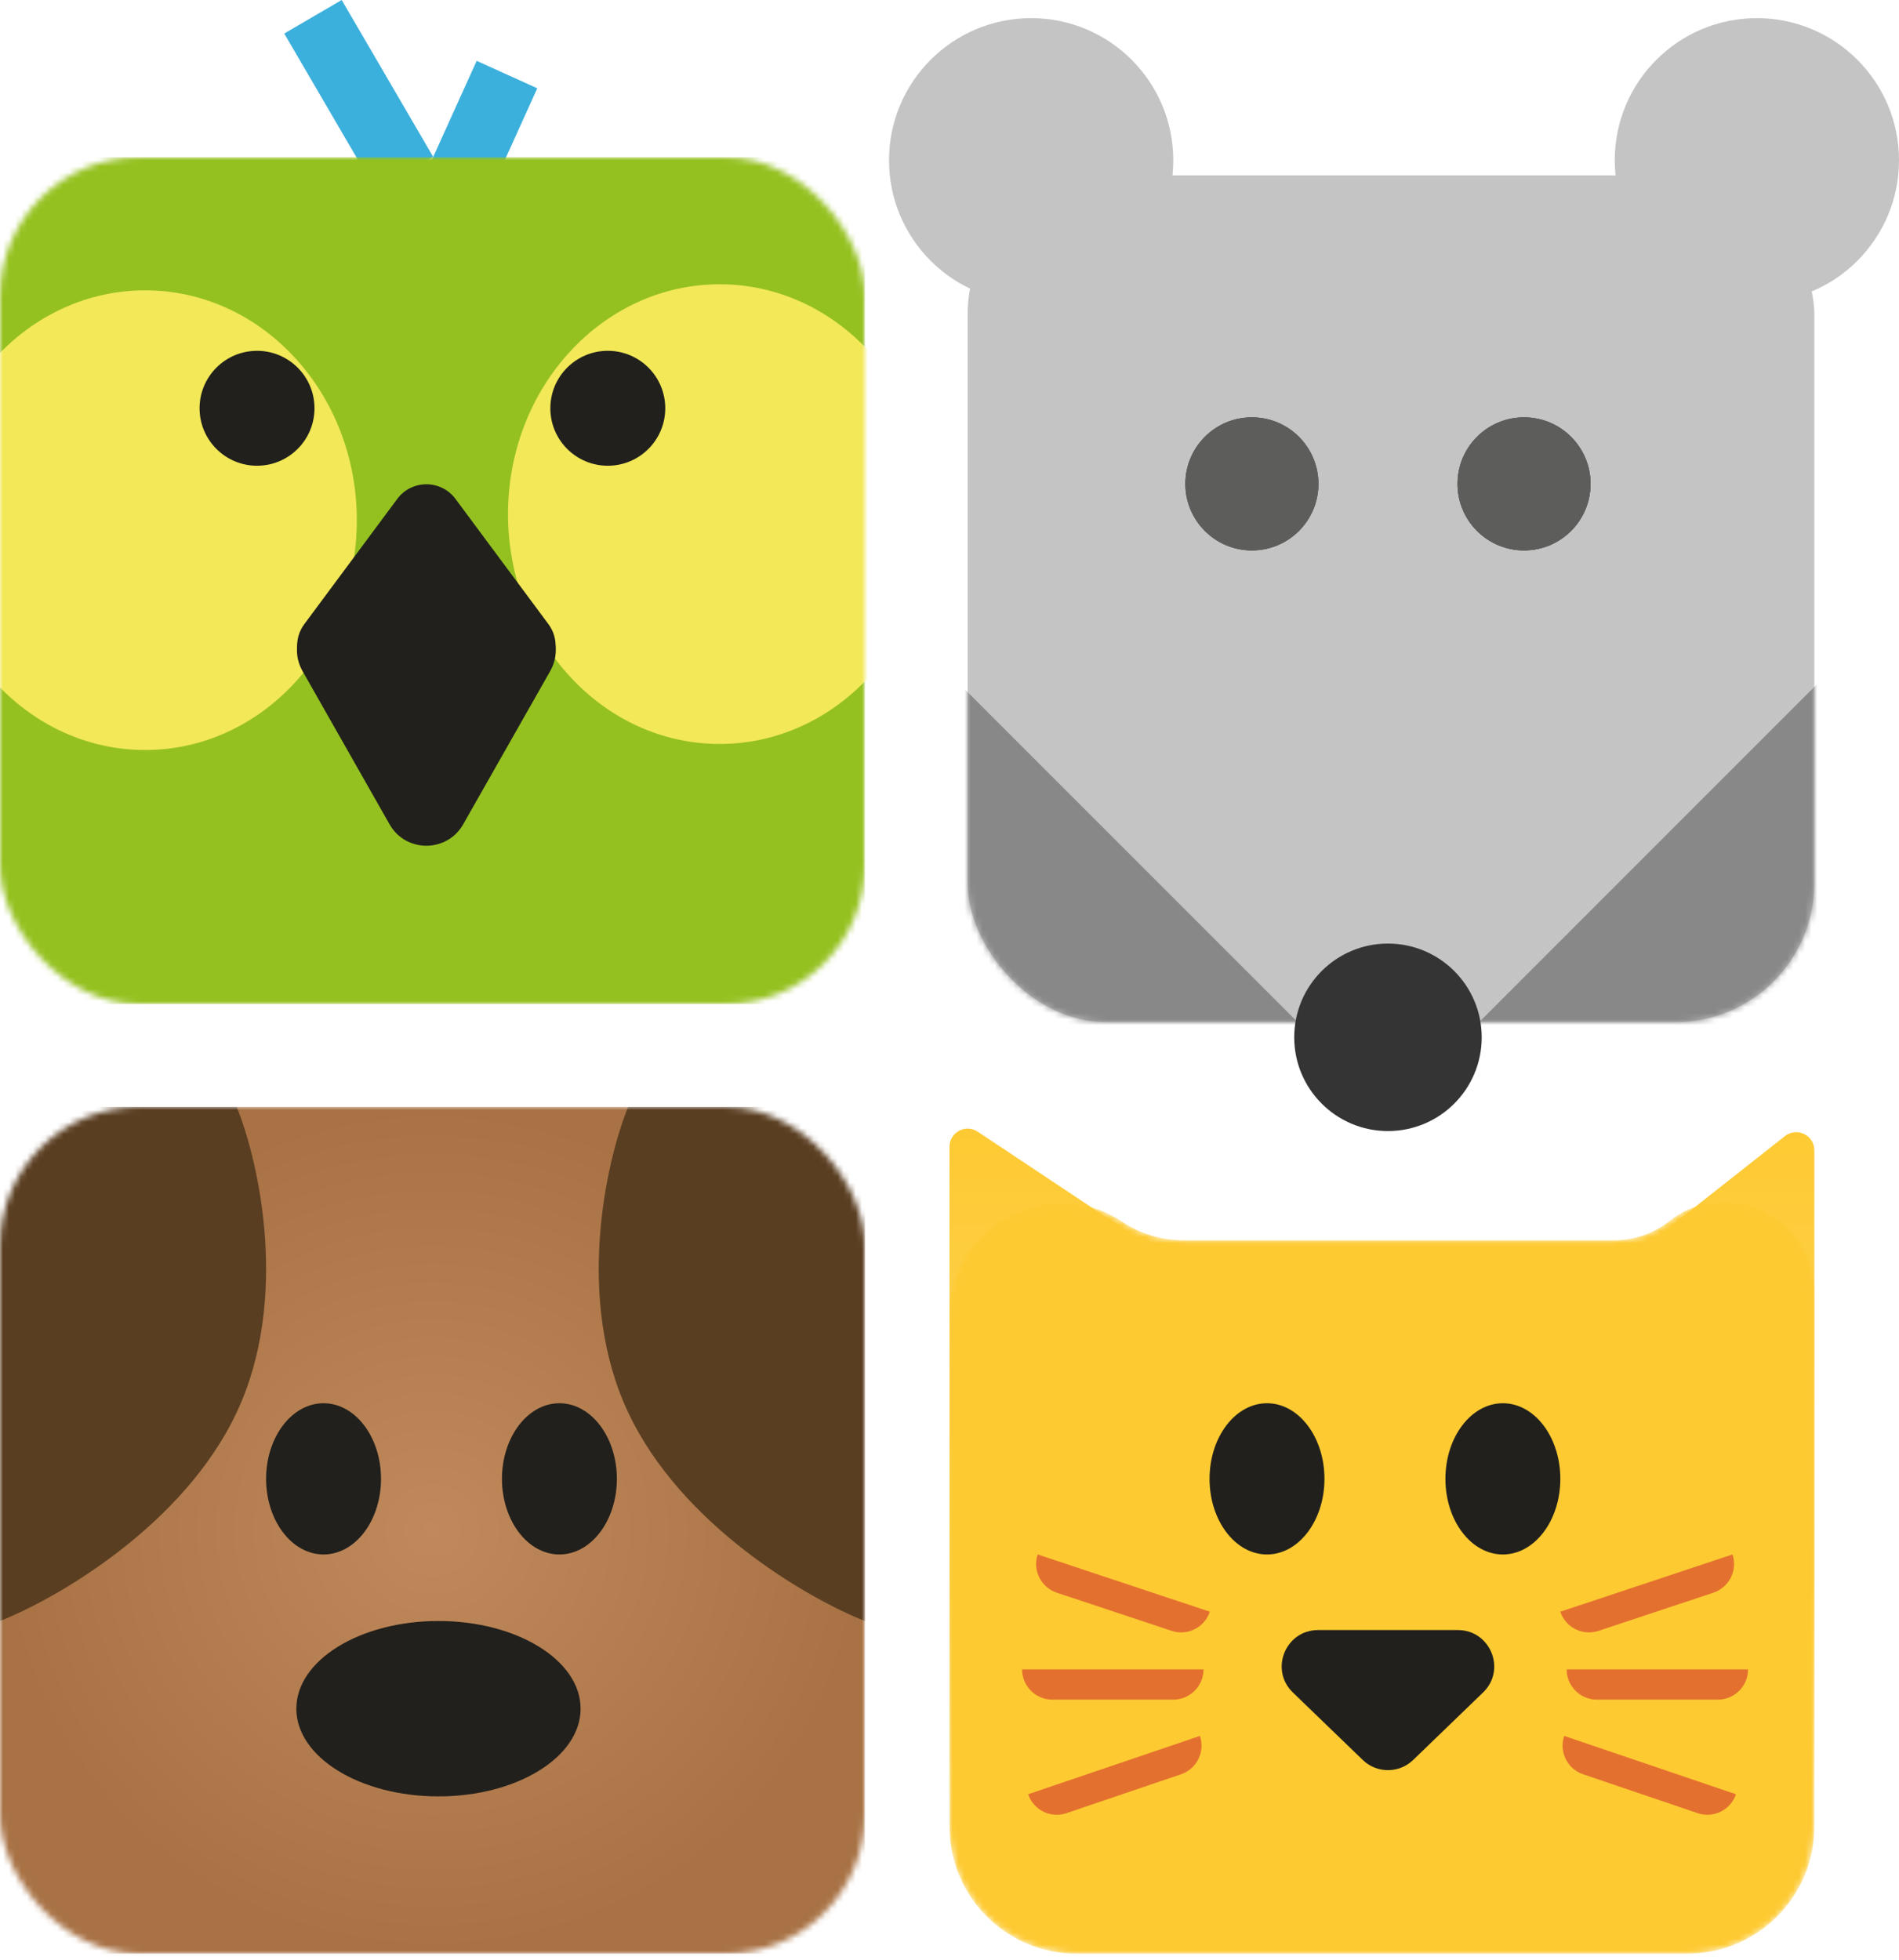 <svg width="314" height="324" viewBox="0 0 314 324" fill="none" xmlns="http://www.w3.org/2000/svg">
<mask id="mask0_221_1370" style="mask-type:alpha" maskUnits="userSpaceOnUse" x="0" y="183" width="143" height="140">
<rect y="183" width="143" height="140" rx="23" fill="url(#paint0_radial_221_1370)"/>
</mask>
<g mask="url(#mask0_221_1370)">
<rect y="183" width="143" height="140" fill="url(#paint1_radial_221_1370)"/>
<ellipse cx="53.5" cy="244.5" rx="9.5" ry="12.5" fill="#21201C"/>
<ellipse cx="92.5" cy="244.5" rx="9.5" ry="12.5" fill="#21201C"/>
<ellipse cx="72.5" cy="282.5" rx="23.5" ry="14.5" fill="#21201C"/>
<path d="M103.862 233.507C112.668 252.232 133.623 264.304 143 268V183H103.862C100.193 192.034 95.056 214.783 103.862 233.507Z" fill="#5A3E21"/>
<path d="M39.138 233.507C30.332 252.232 9.377 264.304 0 268V183H39.138C42.807 192.034 47.944 214.783 39.138 233.507Z" fill="#5A3E21"/>
</g>
<path d="M157 189.598V321C157 322.657 158.343 324 160 324H297C298.657 324 300 322.657 300 321V190.185C300 187.679 297.11 186.278 295.143 187.829L272.839 205.411C272.31 205.828 271.655 206.055 270.981 206.055H191.066C190.475 206.055 189.897 205.88 189.405 205.553L161.661 187.1C159.668 185.774 157 187.204 157 189.598Z" fill="url(#paint2_linear_221_1370)"/>
<mask id="mask1_221_1370" style="mask-type:alpha" maskUnits="userSpaceOnUse" x="157" y="198" width="143" height="125">
<path d="M157 217.274V302C157 313.598 166.402 323 178 323H279C290.598 323 300 313.598 300 302V213.496C300 201.142 285.752 194.231 276.05 201.879C273.441 203.936 270.215 205.055 266.892 205.055H195.71C192.09 205.055 188.552 203.985 185.538 201.981C173.331 193.862 157 202.614 157 217.274Z" fill="#FECA32"/>
</mask>
<g mask="url(#mask1_221_1370)">
<path d="M157 217.274V302C157 313.598 166.402 323 178 323H279C290.598 323 300 313.598 300 302V213.496C300 201.142 285.752 194.231 276.05 201.879C273.441 203.936 270.215 205.055 266.892 205.055H195.71C192.09 205.055 188.552 203.985 185.538 201.981C173.331 193.862 157 202.614 157 217.274Z" fill="#FECA32"/>
<ellipse cx="209.5" cy="244.5" rx="9.5" ry="12.5" fill="#21201C"/>
<ellipse cx="248.5" cy="244.5" rx="9.5" ry="12.5" fill="#21201C"/>
<path d="M233.667 290.977C231.342 293.221 227.658 293.221 225.333 290.977L213.773 279.817C209.89 276.068 212.543 269.5 217.94 269.5L241.06 269.5C246.457 269.5 249.11 276.069 245.227 279.817L233.667 290.977Z" fill="#21201C"/>
<path d="M169 276H199V276C199 278.761 196.761 281 194 281H174C171.239 281 169 278.761 169 276V276Z" fill="#E4702F"/>
<path d="M171.577 257L200.045 266.464V266.464C199.174 269.085 196.344 270.503 193.723 269.631L174.745 263.322C172.124 262.451 170.706 259.62 171.577 257V257Z" fill="#E4702F"/>
<path d="M170 296.644L198.408 287V287C199.295 289.615 197.895 292.454 195.28 293.342L176.342 299.771C173.727 300.659 170.888 299.259 170 296.644V296.644Z" fill="#E4702F"/>
<path d="M289.045 276H259.045V276C259.045 278.761 261.284 281 264.045 281H284.045C286.807 281 289.045 278.761 289.045 276V276Z" fill="#E4702F"/>
<path d="M286.468 257L258 266.464V266.464C258.871 269.085 261.702 270.503 264.322 269.631L283.301 263.322C285.921 262.451 287.339 259.62 286.468 257V257Z" fill="#E4702F"/>
<path d="M287.045 296.644L258.638 287V287C257.75 289.615 259.15 292.454 261.765 293.342L280.704 299.771C283.318 300.659 286.158 299.259 287.045 296.644V296.644Z" fill="#E4702F"/>
</g>
<rect x="47" y="5.543" width="11" height="30" transform="rotate(-30.256 47 5.543)" fill="#3CB0DC"/>
<rect x="78.818" y="10.06" width="11" height="18.958" transform="rotate(24.354 78.818 10.06)" fill="#3CB0DC"/>
<mask id="mask2_221_1370" style="mask-type:alpha" maskUnits="userSpaceOnUse" x="0" y="26" width="143" height="140">
<rect y="26" width="143" height="140" rx="23" fill="url(#paint3_radial_221_1370)"/>
</mask>
<g mask="url(#mask2_221_1370)">
<rect y="26" width="143" height="140" fill="url(#paint4_radial_221_1370)"/>
<ellipse cx="24" cy="86" rx="35" ry="38" fill="#F2E858"/>
<ellipse cx="119" cy="85" rx="35" ry="38" fill="#F2E858"/>
<path d="M110 67.5C110 72.747 105.747 77 100.5 77C95.253 77 91 72.747 91 67.5C91 62.253 95.253 58 100.5 58C105.747 58 110 62.253 110 67.5Z" fill="#21201C"/>
<circle cx="42.5" cy="67.5" r="9.5" fill="#21201C"/>
<path d="M65.682 82.49C68.081 79.258 72.919 79.258 75.318 82.49L90.671 103.174C93.61 107.133 90.784 112.75 85.854 112.75H55.146C50.216 112.75 47.39 107.133 50.329 103.174L65.682 82.49Z" fill="#21201C"/>
<path d="M76.587 136.285C73.903 141.008 67.097 141.008 64.413 136.285L50.026 110.957C47.376 106.291 50.746 100.5 56.113 100.5L84.887 100.5C90.254 100.5 93.624 106.291 90.974 110.957L76.587 136.285Z" fill="#21201C"/>
</g>
<rect x="160" y="29" width="140" height="140" rx="23" fill="#C4C4C4"/>
<mask id="mask3_221_1370" style="mask-type:alpha" maskUnits="userSpaceOnUse" x="160" y="29" width="140" height="140">
<rect x="160" y="29" width="140" height="140" rx="23" fill="#C4C4C4"/>
</mask>
<g mask="url(#mask3_221_1370)">
<circle cx="252" cy="80" r="11" fill="#5D5D5C"/>
<circle cx="252" cy="80" r="11" fill="#5D5D5C"/>
<circle cx="252" cy="80" r="11" fill="#5D5D5C"/>
<circle cx="207" cy="80" r="11" fill="#5D5D5C"/>
<circle cx="207" cy="80" r="11" fill="#5D5D5C"/>
<circle cx="207" cy="80" r="11" fill="#5D5D5C"/>
<rect x="158.569" y="226.137" width="80" height="80" transform="rotate(-135 158.569 226.137)" fill="#888888"/>
<rect x="300.569" y="226.137" width="80" height="80" transform="rotate(-135 300.569 226.137)" fill="#888888"/>
</g>
<circle cx="170.5" cy="26.5" r="23.5" fill="#C4C4C4"/>
<circle cx="290.5" cy="26.5" r="23.5" fill="#C4C4C4"/>
<circle cx="229.5" cy="171.5" r="15.5" fill="#353434"/>
<defs>
<radialGradient id="paint0_radial_221_1370" cx="0" cy="0" r="1" gradientUnits="userSpaceOnUse" gradientTransform="translate(71.5 253) rotate(90) scale(70 71.5)">
<stop stop-color="#C0895B"/>
<stop offset="1" stop-color="#A87245"/>
</radialGradient>
<radialGradient id="paint1_radial_221_1370" cx="0" cy="0" r="1" gradientUnits="userSpaceOnUse" gradientTransform="translate(71.5 253) rotate(90) scale(70 71.5)">
<stop stop-color="#C0895B"/>
<stop offset="1" stop-color="#A87245"/>
</radialGradient>
<linearGradient id="paint2_linear_221_1370" x1="228.5" y1="184" x2="228.5" y2="324" gradientUnits="userSpaceOnUse">
<stop stop-color="#FECA32"/>
<stop offset="0.547" stop-color="#FDD359"/>
<stop offset="0.812" stop-color="#FDD357" stop-opacity="0"/>
<stop offset="1" stop-color="#FDD357" stop-opacity="0"/>
</linearGradient>
<radialGradient id="paint3_radial_221_1370" cx="0" cy="0" r="1" gradientUnits="userSpaceOnUse" gradientTransform="translate(71.5 96) rotate(90) scale(70 71.5)">
<stop stop-color="#94C120"/>
<stop offset="1" stop-color="#95C120"/>
</radialGradient>
<radialGradient id="paint4_radial_221_1370" cx="0" cy="0" r="1" gradientUnits="userSpaceOnUse" gradientTransform="translate(71.5 96) rotate(90) scale(70 71.5)">
<stop stop-color="#94C120"/>
<stop offset="1" stop-color="#95C120"/>
</radialGradient>
</defs>
</svg>
